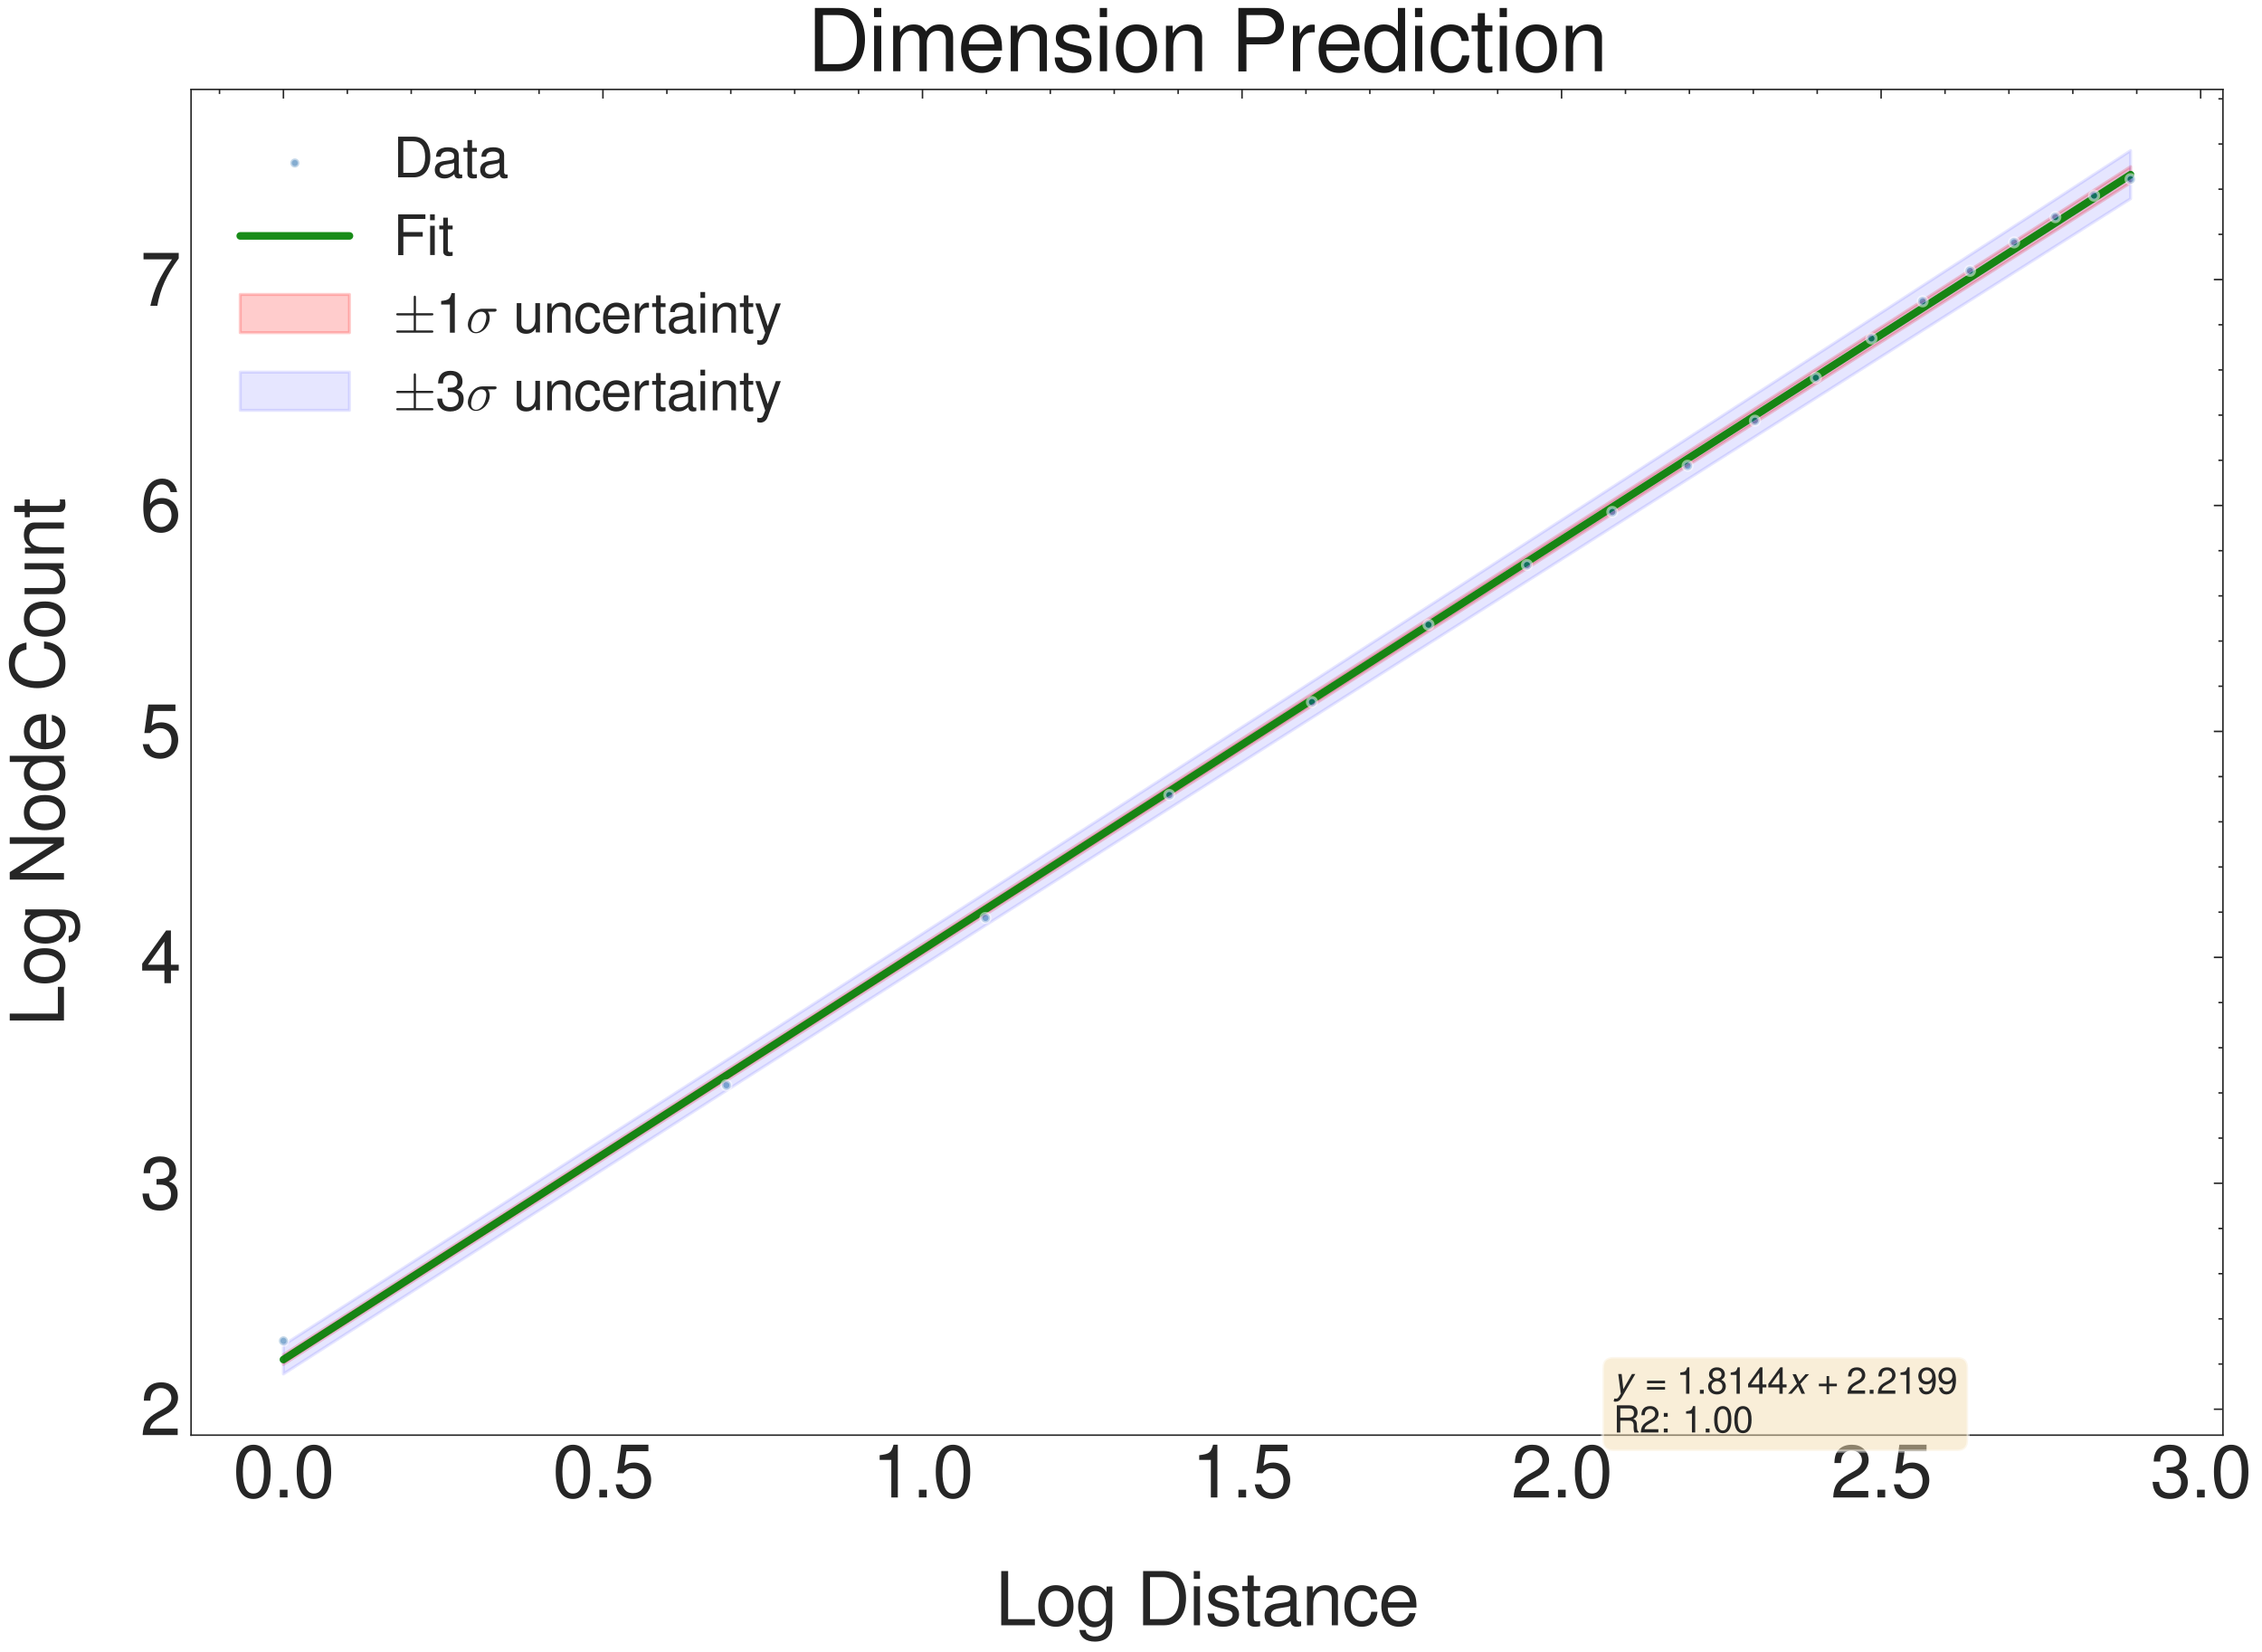 <?xml version="1.0" encoding="utf-8" standalone="no"?>
<!DOCTYPE svg PUBLIC "-//W3C//DTD SVG 1.1//EN"
  "http://www.w3.org/Graphics/SVG/1.1/DTD/svg11.dtd">
<svg xmlns:xlink="http://www.w3.org/1999/xlink" width="745.435pt" height="544.353pt" viewBox="0 0 745.435 544.353" xmlns="http://www.w3.org/2000/svg" version="1.1">
 <defs>
  <style type="text/css">*{stroke-linejoin: round; stroke-linecap: butt}</style>
 </defs>
 <g id="figure_1">
  <g id="patch_1">
   <path d="M 0 544.353 
L 745.435 544.353 
L 745.435 0 
L 0 0 
z
" style="fill: #ffffff"/>
  </g>
  <g id="axes_1">
   <g id="patch_2">
    <path d="M 62.965 472.995 
L 732.565 472.995 
L 732.565 29.475 
L 62.965 29.475 
z
" style="fill: #ffffff"/>
   </g>
   <g id="matplotlib.axis_1">
    <g id="xtick_1">
     <g id="line2d_1">
      <defs>
       <path id="m40785a1118" d="M 0 0 
L 0 3 
" style="stroke: #262626; stroke-width: 0.5"/>
      </defs>
      <g>
       <use xlink:href="#m40785a1118" x="93.402" y="29.475" style="fill: #262626; stroke: #262626; stroke-width: 0.5"/>
      </g>
     </g>
     <g id="text_1">
      <!-- $\mathdefault{0.0}$ -->
      <g style="fill: #262626" transform="translate(76.784 493.531) scale(0.24 -0.24)">
       <defs>
        <path id="NimbusSanL-Regu-30" d="M 1760 4544 
C 1338 4544 954 4360 717 4046 
C 422 3651 275 3044 275 2208 
C 275 683 787 -128 1760 -128 
C 2720 -128 3245 683 3245 2170 
C 3245 3050 3104 3638 2803 4046 
C 2566 4366 2189 4544 1760 4544 
z
M 1760 4044 
C 2368 4044 2669 3432 2669 2221 
C 2669 939 2374 340 1747 340 
C 1152 340 851 965 851 2202 
C 851 3438 1152 4044 1760 4044 
z
" transform="scale(0.016)"/>
        <path id="NimbusSanL-Regu-2e" d="M 1222 667 
L 557 667 
L 557 0 
L 1222 0 
L 1222 667 
z
" transform="scale(0.016)"/>
       </defs>
       <use xlink:href="#NimbusSanL-Regu-30" transform="scale(0.996)"/>
       <use xlink:href="#NimbusSanL-Regu-2e" transform="translate(55.392 0) scale(0.996)"/>
       <use xlink:href="#NimbusSanL-Regu-30" transform="translate(83.087 0) scale(0.996)"/>
      </g>
     </g>
    </g>
    <g id="xtick_2">
     <g id="line2d_2">
      <g>
       <use xlink:href="#m40785a1118" x="198.704" y="29.475" style="fill: #262626; stroke: #262626; stroke-width: 0.5"/>
      </g>
     </g>
     <g id="text_2">
      <!-- $\mathdefault{0.5}$ -->
      <g style="fill: #262626" transform="translate(182.087 493.531) scale(0.24 -0.24)">
       <defs>
        <path id="NimbusSanL-Regu-35" d="M 3046 4544 
L 704 4544 
L 365 2086 
L 883 2086 
C 1146 2399 1363 2508 1715 2508 
C 2323 2508 2707 2092 2707 1421 
C 2707 768 2330 372 1715 372 
C 1222 372 922 621 787 1133 
L 224 1133 
C 301 762 365 582 499 415 
C 755 70 1216 -128 1728 -128 
C 2643 -128 3283 537 3283 1497 
C 3283 2394 2688 3008 1818 3008 
C 1498 3008 1242 2925 979 2732 
L 1158 3987 
L 3046 3987 
L 3046 4544 
z
" transform="scale(0.016)"/>
       </defs>
       <use xlink:href="#NimbusSanL-Regu-30" transform="scale(0.996)"/>
       <use xlink:href="#NimbusSanL-Regu-2e" transform="translate(55.392 0) scale(0.996)"/>
       <use xlink:href="#NimbusSanL-Regu-35" transform="translate(83.087 0) scale(0.996)"/>
      </g>
     </g>
    </g>
    <g id="xtick_3">
     <g id="line2d_3">
      <g>
       <use xlink:href="#m40785a1118" x="304.007" y="29.475" style="fill: #262626; stroke: #262626; stroke-width: 0.5"/>
      </g>
     </g>
     <g id="text_3">
      <!-- $\mathdefault{1.0}$ -->
      <g style="fill: #262626" transform="translate(287.389 493.531) scale(0.24 -0.24)">
       <defs>
        <path id="NimbusSanL-Regu-31" d="M 1658 3238 
L 1658 0 
L 2221 0 
L 2221 4545 
L 1850 4545 
C 1651 3847 1523 3751 653 3642 
L 653 3238 
L 1658 3238 
z
" transform="scale(0.016)"/>
       </defs>
       <use xlink:href="#NimbusSanL-Regu-31" transform="scale(0.996)"/>
       <use xlink:href="#NimbusSanL-Regu-2e" transform="translate(55.392 0) scale(0.996)"/>
       <use xlink:href="#NimbusSanL-Regu-30" transform="translate(83.087 0) scale(0.996)"/>
      </g>
     </g>
    </g>
    <g id="xtick_4">
     <g id="line2d_4">
      <g>
       <use xlink:href="#m40785a1118" x="409.309" y="29.475" style="fill: #262626; stroke: #262626; stroke-width: 0.5"/>
      </g>
     </g>
     <g id="text_4">
      <!-- $\mathdefault{1.5}$ -->
      <g style="fill: #262626" transform="translate(392.692 493.531) scale(0.24 -0.24)">
       <use xlink:href="#NimbusSanL-Regu-31" transform="scale(0.996)"/>
       <use xlink:href="#NimbusSanL-Regu-2e" transform="translate(55.392 0) scale(0.996)"/>
       <use xlink:href="#NimbusSanL-Regu-35" transform="translate(83.087 0) scale(0.996)"/>
      </g>
     </g>
    </g>
    <g id="xtick_5">
     <g id="line2d_5">
      <g>
       <use xlink:href="#m40785a1118" x="514.612" y="29.475" style="fill: #262626; stroke: #262626; stroke-width: 0.5"/>
      </g>
     </g>
     <g id="text_5">
      <!-- $\mathdefault{2.0}$ -->
      <g style="fill: #262626" transform="translate(497.995 493.531) scale(0.24 -0.24)">
       <defs>
        <path id="NimbusSanL-Regu-32" d="M 3238 558 
L 851 558 
C 909 930 1114 1167 1670 1494 
L 2310 1840 
C 2944 2186 3270 2653 3270 3211 
C 3270 3589 3117 3942 2848 4185 
C 2579 4429 2246 4544 1818 4544 
C 1242 4544 813 4339 563 3955 
C 403 3711 333 3429 320 2967 
L 883 2967 
C 902 3275 941 3461 1018 3608 
C 1165 3884 1459 4051 1798 4051 
C 2310 4051 2694 3685 2694 3198 
C 2694 2839 2483 2531 2080 2301 
L 1491 1968 
C 544 1430 269 1000 218 0 
L 3238 0 
L 3238 558 
z
" transform="scale(0.016)"/>
       </defs>
       <use xlink:href="#NimbusSanL-Regu-32" transform="scale(0.996)"/>
       <use xlink:href="#NimbusSanL-Regu-2e" transform="translate(55.392 0) scale(0.996)"/>
       <use xlink:href="#NimbusSanL-Regu-30" transform="translate(83.087 0) scale(0.996)"/>
      </g>
     </g>
    </g>
    <g id="xtick_6">
     <g id="line2d_6">
      <g>
       <use xlink:href="#m40785a1118" x="619.915" y="29.475" style="fill: #262626; stroke: #262626; stroke-width: 0.5"/>
      </g>
     </g>
     <g id="text_6">
      <!-- $\mathdefault{2.5}$ -->
      <g style="fill: #262626" transform="translate(603.297 493.531) scale(0.24 -0.24)">
       <use xlink:href="#NimbusSanL-Regu-32" transform="scale(0.996)"/>
       <use xlink:href="#NimbusSanL-Regu-2e" transform="translate(55.392 0) scale(0.996)"/>
       <use xlink:href="#NimbusSanL-Regu-35" transform="translate(83.087 0) scale(0.996)"/>
      </g>
     </g>
    </g>
    <g id="xtick_7">
     <g id="line2d_7">
      <g>
       <use xlink:href="#m40785a1118" x="725.217" y="29.475" style="fill: #262626; stroke: #262626; stroke-width: 0.5"/>
      </g>
     </g>
     <g id="text_7">
      <!-- $\mathdefault{3.0}$ -->
      <g style="fill: #262626" transform="translate(708.6 493.531) scale(0.24 -0.24)">
       <defs>
        <path id="NimbusSanL-Regu-33" d="M 1414 2112 
L 1485 2112 
L 1722 2112 
C 2342 2112 2662 1830 2662 1284 
C 2662 712 2310 372 1722 372 
C 1107 372 806 681 768 1345 
L 205 1345 
C 230 978 294 740 403 534 
C 634 97 1082 -128 1702 -128 
C 2637 -128 3238 431 3238 1293 
C 3238 1872 3014 2194 2470 2381 
C 2893 2546 3104 2862 3104 3311 
C 3104 4082 2586 4544 1722 4544 
C 806 4544 320 4050 301 3095 
L 864 3095 
C 870 3366 896 3517 966 3655 
C 1094 3900 1376 4051 1728 4051 
C 2227 4051 2528 3760 2528 3287 
C 2528 2971 2413 2781 2163 2681 
C 2010 2618 1811 2592 1414 2592 
L 1414 2112 
z
" transform="scale(0.016)"/>
       </defs>
       <use xlink:href="#NimbusSanL-Regu-33" transform="scale(0.996)"/>
       <use xlink:href="#NimbusSanL-Regu-2e" transform="translate(55.392 0) scale(0.996)"/>
       <use xlink:href="#NimbusSanL-Regu-30" transform="translate(83.087 0) scale(0.996)"/>
      </g>
     </g>
    </g>
    <g id="xtick_8">
     <g id="line2d_8">
      <defs>
       <path id="m7f3946378b" d="M 0 0 
L 0 1.5 
" style="stroke: #262626; stroke-width: 0.5"/>
      </defs>
      <g>
       <use xlink:href="#m7f3946378b" x="72.341" y="29.475" style="fill: #262626; stroke: #262626; stroke-width: 0.5"/>
      </g>
     </g>
    </g>
    <g id="xtick_9">
     <g id="line2d_9">
      <g>
       <use xlink:href="#m7f3946378b" x="114.462" y="29.475" style="fill: #262626; stroke: #262626; stroke-width: 0.5"/>
      </g>
     </g>
    </g>
    <g id="xtick_10">
     <g id="line2d_10">
      <g>
       <use xlink:href="#m7f3946378b" x="135.523" y="29.475" style="fill: #262626; stroke: #262626; stroke-width: 0.5"/>
      </g>
     </g>
    </g>
    <g id="xtick_11">
     <g id="line2d_11">
      <g>
       <use xlink:href="#m7f3946378b" x="156.583" y="29.475" style="fill: #262626; stroke: #262626; stroke-width: 0.5"/>
      </g>
     </g>
    </g>
    <g id="xtick_12">
     <g id="line2d_12">
      <g>
       <use xlink:href="#m7f3946378b" x="177.644" y="29.475" style="fill: #262626; stroke: #262626; stroke-width: 0.5"/>
      </g>
     </g>
    </g>
    <g id="xtick_13">
     <g id="line2d_13">
      <g>
       <use xlink:href="#m7f3946378b" x="219.765" y="29.475" style="fill: #262626; stroke: #262626; stroke-width: 0.5"/>
      </g>
     </g>
    </g>
    <g id="xtick_14">
     <g id="line2d_14">
      <g>
       <use xlink:href="#m7f3946378b" x="240.825" y="29.475" style="fill: #262626; stroke: #262626; stroke-width: 0.5"/>
      </g>
     </g>
    </g>
    <g id="xtick_15">
     <g id="line2d_15">
      <g>
       <use xlink:href="#m7f3946378b" x="261.886" y="29.475" style="fill: #262626; stroke: #262626; stroke-width: 0.5"/>
      </g>
     </g>
    </g>
    <g id="xtick_16">
     <g id="line2d_16">
      <g>
       <use xlink:href="#m7f3946378b" x="282.946" y="29.475" style="fill: #262626; stroke: #262626; stroke-width: 0.5"/>
      </g>
     </g>
    </g>
    <g id="xtick_17">
     <g id="line2d_17">
      <g>
       <use xlink:href="#m7f3946378b" x="325.067" y="29.475" style="fill: #262626; stroke: #262626; stroke-width: 0.5"/>
      </g>
     </g>
    </g>
    <g id="xtick_18">
     <g id="line2d_18">
      <g>
       <use xlink:href="#m7f3946378b" x="346.128" y="29.475" style="fill: #262626; stroke: #262626; stroke-width: 0.5"/>
      </g>
     </g>
    </g>
    <g id="xtick_19">
     <g id="line2d_19">
      <g>
       <use xlink:href="#m7f3946378b" x="367.188" y="29.475" style="fill: #262626; stroke: #262626; stroke-width: 0.5"/>
      </g>
     </g>
    </g>
    <g id="xtick_20">
     <g id="line2d_20">
      <g>
       <use xlink:href="#m7f3946378b" x="388.249" y="29.475" style="fill: #262626; stroke: #262626; stroke-width: 0.5"/>
      </g>
     </g>
    </g>
    <g id="xtick_21">
     <g id="line2d_21">
      <g>
       <use xlink:href="#m7f3946378b" x="430.37" y="29.475" style="fill: #262626; stroke: #262626; stroke-width: 0.5"/>
      </g>
     </g>
    </g>
    <g id="xtick_22">
     <g id="line2d_22">
      <g>
       <use xlink:href="#m7f3946378b" x="451.43" y="29.475" style="fill: #262626; stroke: #262626; stroke-width: 0.5"/>
      </g>
     </g>
    </g>
    <g id="xtick_23">
     <g id="line2d_23">
      <g>
       <use xlink:href="#m7f3946378b" x="472.491" y="29.475" style="fill: #262626; stroke: #262626; stroke-width: 0.5"/>
      </g>
     </g>
    </g>
    <g id="xtick_24">
     <g id="line2d_24">
      <g>
       <use xlink:href="#m7f3946378b" x="493.551" y="29.475" style="fill: #262626; stroke: #262626; stroke-width: 0.5"/>
      </g>
     </g>
    </g>
    <g id="xtick_25">
     <g id="line2d_25">
      <g>
       <use xlink:href="#m7f3946378b" x="535.672" y="29.475" style="fill: #262626; stroke: #262626; stroke-width: 0.5"/>
      </g>
     </g>
    </g>
    <g id="xtick_26">
     <g id="line2d_26">
      <g>
       <use xlink:href="#m7f3946378b" x="556.733" y="29.475" style="fill: #262626; stroke: #262626; stroke-width: 0.5"/>
      </g>
     </g>
    </g>
    <g id="xtick_27">
     <g id="line2d_27">
      <g>
       <use xlink:href="#m7f3946378b" x="577.793" y="29.475" style="fill: #262626; stroke: #262626; stroke-width: 0.5"/>
      </g>
     </g>
    </g>
    <g id="xtick_28">
     <g id="line2d_28">
      <g>
       <use xlink:href="#m7f3946378b" x="598.854" y="29.475" style="fill: #262626; stroke: #262626; stroke-width: 0.5"/>
      </g>
     </g>
    </g>
    <g id="xtick_29">
     <g id="line2d_29">
      <g>
       <use xlink:href="#m7f3946378b" x="640.975" y="29.475" style="fill: #262626; stroke: #262626; stroke-width: 0.5"/>
      </g>
     </g>
    </g>
    <g id="xtick_30">
     <g id="line2d_30">
      <g>
       <use xlink:href="#m7f3946378b" x="662.036" y="29.475" style="fill: #262626; stroke: #262626; stroke-width: 0.5"/>
      </g>
     </g>
    </g>
    <g id="xtick_31">
     <g id="line2d_31">
      <g>
       <use xlink:href="#m7f3946378b" x="683.096" y="29.475" style="fill: #262626; stroke: #262626; stroke-width: 0.5"/>
      </g>
     </g>
    </g>
    <g id="xtick_32">
     <g id="line2d_32">
      <g>
       <use xlink:href="#m7f3946378b" x="704.157" y="29.475" style="fill: #262626; stroke: #262626; stroke-width: 0.5"/>
      </g>
     </g>
    </g>
    <g id="text_8">
     <!-- Log Distance -->
     <g style="fill: #262626" transform="translate(327.996 535.66) scale(0.24 -0.24)">
      <defs>
       <path id="NimbusSanL-Regu-4c" d="M 1107 4672 
L 512 4672 
L 512 0 
L 3411 0 
L 3411 526 
L 1107 526 
L 1107 4672 
z
" transform="scale(0.016)"/>
       <path id="NimbusSanL-Regu-6f" d="M 1741 3456 
C 800 3456 230 2786 230 1663 
C 230 541 794 -128 1747 -128 
C 2688 -128 3264 541 3264 1638 
C 3264 2792 2707 3456 1741 3456 
z
M 1747 2962 
C 2349 2962 2707 2472 2707 1645 
C 2707 861 2336 365 1747 365 
C 1152 365 787 855 787 1663 
C 787 2466 1152 2962 1747 2962 
z
" transform="scale(0.016)"/>
       <path id="NimbusSanL-Regu-67" d="M 2637 3341 
L 2637 2854 
C 2368 3252 2042 3438 1613 3438 
C 762 3438 186 2692 186 1600 
C 186 1048 333 598 608 276 
C 858 -7 1216 -173 1568 -173 
C 1990 -173 2285 6 2586 429 
L 2586 258 
C 2586 -192 2528 -465 2394 -649 
C 2253 -844 1978 -959 1651 -959 
C 1408 -959 1190 -896 1043 -783 
C 922 -688 870 -600 838 -406 
L 294 -406 
C 352 -1033 845 -1408 1632 -1408 
C 2131 -1408 2560 -1247 2778 -979 
C 3034 -671 3130 -249 3130 538 
L 3130 3341 
L 2637 3341 
z
M 1670 2944 
C 2246 2944 2586 2455 2586 1613 
C 2586 808 2240 320 1677 320 
C 1094 320 742 816 742 1632 
C 742 2442 1101 2944 1670 2944 
z
" transform="scale(0.016)"/>
       <path id="NimbusSanL-Regu-44" d="M 570 0 
L 2368 0 
C 3546 0 4269 885 4269 2339 
C 4269 3787 3552 4672 2368 4672 
L 570 4672 
L 570 0 
z
M 1165 526 
L 1165 4146 
L 2266 4146 
C 3187 4146 3674 3524 3674 2333 
C 3674 1154 3187 526 2266 526 
L 1165 526 
z
" transform="scale(0.016)"/>
       <path id="NimbusSanL-Regu-69" d="M 960 3359 
L 429 3359 
L 429 0 
L 960 0 
L 960 3359 
z
M 960 4672 
L 422 4672 
L 422 3999 
L 960 3999 
L 960 4672 
z
" transform="scale(0.016)"/>
       <path id="NimbusSanL-Regu-73" d="M 2803 2427 
C 2797 3085 2362 3456 1587 3456 
C 806 3456 301 3054 301 2436 
C 301 1913 570 1665 1363 1474 
L 1862 1353 
C 2234 1263 2381 1130 2381 888 
C 2381 576 2067 365 1600 365 
C 1312 365 1069 448 934 588 
C 851 684 813 779 781 1014 
L 218 1014 
C 243 241 678 -128 1555 -128 
C 2400 -128 2938 285 2938 929 
C 2938 1426 2656 1701 1990 1860 
L 1478 1981 
C 1043 2082 858 2223 858 2458 
C 858 2764 1133 2962 1568 2962 
C 1997 2962 2227 2777 2240 2427 
L 2803 2427 
z
" transform="scale(0.016)"/>
       <path id="NimbusSanL-Regu-74" d="M 1626 3380 
L 1075 3380 
L 1075 4288 
L 544 4288 
L 544 3380 
L 90 3380 
L 90 2944 
L 544 2944 
L 544 404 
C 544 64 774 -128 1190 -128 
C 1318 -128 1446 -116 1626 -83 
L 1626 366 
C 1555 346 1472 340 1370 340 
C 1139 340 1075 404 1075 641 
L 1075 2944 
L 1626 2944 
L 1626 3380 
z
" transform="scale(0.016)"/>
       <path id="NimbusSanL-Regu-61" d="M 3424 333 
C 3366 320 3341 320 3309 320 
C 3123 320 3021 415 3021 581 
L 3021 2545 
C 3021 3137 2586 3456 1760 3456 
C 1274 3456 870 3316 646 3066 
C 493 2893 429 2702 416 2370 
L 954 2370 
C 998 2777 1242 2962 1741 2962 
C 2221 2962 2490 2783 2490 2465 
L 2490 2325 
C 2490 2101 2355 2006 1933 1955 
C 1178 1860 1062 1834 858 1751 
C 467 1592 269 1292 269 859 
C 269 254 691 -128 1370 -128 
C 1792 -128 2131 19 2509 365 
C 2547 25 2714 -128 3059 -128 
C 3168 -128 3251 -116 3424 -70 
L 3424 333 
z
M 2490 1072 
C 2490 893 2438 785 2278 639 
C 2061 441 1798 340 1485 340 
C 1069 340 826 537 826 874 
C 826 1225 1062 1403 1632 1486 
C 2195 1562 2310 1588 2490 1670 
L 2490 1072 
z
" transform="scale(0.016)"/>
       <path id="NimbusSanL-Regu-6e" d="M 448 3359 
L 448 0 
L 986 0 
L 986 1853 
C 986 2539 1344 2988 1894 2988 
C 2317 2988 2586 2731 2586 2327 
L 2586 0 
L 3117 0 
L 3117 2539 
C 3117 3097 2701 3456 2054 3456 
C 1555 3456 1235 3263 941 2796 
L 941 3359 
L 448 3359 
z
" transform="scale(0.016)"/>
       <path id="NimbusSanL-Regu-63" d="M 3014 2236 
C 2989 2562 2918 2773 2790 2958 
C 2560 3271 2157 3456 1690 3456 
C 787 3456 198 2742 198 1632 
C 198 554 774 -128 1683 -128 
C 2483 -128 2989 350 3053 1167 
L 2515 1167 
C 2426 632 2150 365 1696 365 
C 1107 365 755 843 755 1632 
C 755 2466 1101 2962 1683 2962 
C 2131 2962 2413 2701 2477 2236 
L 3014 2236 
z
" transform="scale(0.016)"/>
       <path id="NimbusSanL-Regu-65" d="M 3283 1529 
C 3283 2034 3245 2338 3149 2584 
C 2931 3127 2419 3456 1792 3456 
C 858 3456 256 2742 256 1645 
C 256 547 838 -128 1779 -128 
C 2547 -128 3078 310 3213 1044 
L 2675 1044 
C 2528 598 2227 365 1798 365 
C 1459 365 1171 520 992 805 
C 864 998 819 1193 813 1529 
L 3283 1529 
z
M 826 1984 
C 870 2577 1248 2962 1786 2962 
C 2310 2962 2714 2530 2714 1984 
C 2714 1984 2714 1984 2707 1984 
L 826 1984 
z
" transform="scale(0.016)"/>
      </defs>
      <use xlink:href="#NimbusSanL-Regu-4c" transform="scale(0.996)"/>
      <use xlink:href="#NimbusSanL-Regu-6f" transform="translate(55.392 0) scale(0.996)"/>
      <use xlink:href="#NimbusSanL-Regu-67" transform="translate(110.783 0) scale(0.996)"/>
      <use xlink:href="#NimbusSanL-Regu-44" transform="translate(193.87 0) scale(0.996)"/>
      <use xlink:href="#NimbusSanL-Regu-69" transform="translate(265.8 0) scale(0.996)"/>
      <use xlink:href="#NimbusSanL-Regu-73" transform="translate(287.917 0) scale(0.996)"/>
      <use xlink:href="#NimbusSanL-Regu-74" transform="translate(337.73 0) scale(0.996)"/>
      <use xlink:href="#NimbusSanL-Regu-61" transform="translate(365.425 0) scale(0.996)"/>
      <use xlink:href="#NimbusSanL-Regu-6e" transform="translate(420.817 0) scale(0.996)"/>
      <use xlink:href="#NimbusSanL-Regu-63" transform="translate(476.209 0) scale(0.996)"/>
      <use xlink:href="#NimbusSanL-Regu-65" transform="translate(526.022 0) scale(0.996)"/>
     </g>
    </g>
   </g>
   <g id="matplotlib.axis_2">
    <g id="ytick_1">
     <g id="line2d_33">
      <defs>
       <path id="m976bef62e8" d="M 0 0 
L -3 0 
" style="stroke: #262626; stroke-width: 0.5"/>
      </defs>
      <g>
       <use xlink:href="#m976bef62e8" x="732.565" y="464.453" style="fill: #262626; stroke: #262626; stroke-width: 0.5"/>
      </g>
     </g>
     <g id="text_9">
      <!-- $\mathdefault{2}$ -->
      <g style="fill: #262626" transform="translate(46.171 472.971) scale(0.24 -0.24)">
       <use xlink:href="#NimbusSanL-Regu-32" transform="scale(0.996)"/>
      </g>
     </g>
    </g>
    <g id="ytick_2">
     <g id="line2d_34">
      <g>
       <use xlink:href="#m976bef62e8" x="732.565" y="389.99" style="fill: #262626; stroke: #262626; stroke-width: 0.5"/>
      </g>
     </g>
     <g id="text_10">
      <!-- $\mathdefault{3}$ -->
      <g style="fill: #262626" transform="translate(46.171 398.508) scale(0.24 -0.24)">
       <use xlink:href="#NimbusSanL-Regu-33" transform="scale(0.996)"/>
      </g>
     </g>
    </g>
    <g id="ytick_3">
     <g id="line2d_35">
      <g>
       <use xlink:href="#m976bef62e8" x="732.565" y="315.526" style="fill: #262626; stroke: #262626; stroke-width: 0.5"/>
      </g>
     </g>
     <g id="text_11">
      <!-- $\mathdefault{4}$ -->
      <g style="fill: #262626" transform="translate(46.171 324.044) scale(0.24 -0.24)">
       <defs>
        <path id="NimbusSanL-Regu-34" d="M 2093 1088 
L 2093 0 
L 2656 0 
L 2656 1088 
L 3328 1088 
L 3328 1594 
L 2656 1594 
L 2656 4545 
L 2240 4545 
L 179 1684 
L 179 1088 
L 2093 1088 
z
M 2093 1594 
L 672 1594 
L 2093 3583 
L 2093 1594 
z
" transform="scale(0.016)"/>
       </defs>
       <use xlink:href="#NimbusSanL-Regu-34" transform="scale(0.996)"/>
      </g>
     </g>
    </g>
    <g id="ytick_4">
     <g id="line2d_36">
      <g>
       <use xlink:href="#m976bef62e8" x="732.565" y="241.063" style="fill: #262626; stroke: #262626; stroke-width: 0.5"/>
      </g>
     </g>
     <g id="text_12">
      <!-- $\mathdefault{5}$ -->
      <g style="fill: #262626" transform="translate(46.171 249.581) scale(0.24 -0.24)">
       <use xlink:href="#NimbusSanL-Regu-35" transform="scale(0.996)"/>
      </g>
     </g>
    </g>
    <g id="ytick_5">
     <g id="line2d_37">
      <g>
       <use xlink:href="#m976bef62e8" x="732.565" y="166.599" style="fill: #262626; stroke: #262626; stroke-width: 0.5"/>
      </g>
     </g>
     <g id="text_13">
      <!-- $\mathdefault{6}$ -->
      <g style="fill: #262626" transform="translate(46.171 175.117) scale(0.24 -0.24)">
       <defs>
        <path id="NimbusSanL-Regu-36" d="M 3187 3382 
C 3078 4111 2592 4544 1901 4544 
C 1402 4544 954 4302 685 3900 
C 403 3460 275 2904 275 2081 
C 275 1321 390 836 659 434 
C 902 69 1299 -128 1798 -128 
C 2662 -128 3283 518 3283 1415 
C 3283 2268 2707 2868 1894 2868 
C 1446 2868 1094 2695 851 2362 
C 858 3444 1216 4044 1862 4044 
C 2259 4044 2534 3803 2624 3382 
L 3187 3382 
z
M 1824 2368 
C 2368 2368 2707 1986 2707 1370 
C 2707 793 2323 372 1805 372 
C 1280 372 883 813 883 1402 
C 883 1973 1267 2368 1824 2368 
z
" transform="scale(0.016)"/>
       </defs>
       <use xlink:href="#NimbusSanL-Regu-36" transform="scale(0.996)"/>
      </g>
     </g>
    </g>
    <g id="ytick_6">
     <g id="line2d_38">
      <g>
       <use xlink:href="#m976bef62e8" x="732.565" y="92.136" style="fill: #262626; stroke: #262626; stroke-width: 0.5"/>
      </g>
     </g>
     <g id="text_14">
      <!-- $\mathdefault{7}$ -->
      <g style="fill: #262626" transform="translate(46.171 100.654) scale(0.24 -0.24)">
       <defs>
        <path id="NimbusSanL-Regu-37" d="M 3328 4525 
L 294 4525 
L 294 3968 
L 2746 3968 
C 1664 2418 1222 1466 883 -32 
L 1485 -32 
C 1734 1427 2304 2681 3328 4051 
L 3328 4525 
z
" transform="scale(0.016)"/>
       </defs>
       <use xlink:href="#NimbusSanL-Regu-37" transform="scale(0.996)"/>
      </g>
     </g>
    </g>
    <g id="ytick_7">
     <g id="line2d_39">
      <defs>
       <path id="m1a0b735121" d="M 0 0 
L -1.5 0 
" style="stroke: #262626; stroke-width: 0.5"/>
      </defs>
      <g>
       <use xlink:href="#m1a0b735121" x="732.565" y="449.56" style="fill: #262626; stroke: #262626; stroke-width: 0.5"/>
      </g>
     </g>
    </g>
    <g id="ytick_8">
     <g id="line2d_40">
      <g>
       <use xlink:href="#m1a0b735121" x="732.565" y="434.668" style="fill: #262626; stroke: #262626; stroke-width: 0.5"/>
      </g>
     </g>
    </g>
    <g id="ytick_9">
     <g id="line2d_41">
      <g>
       <use xlink:href="#m1a0b735121" x="732.565" y="419.775" style="fill: #262626; stroke: #262626; stroke-width: 0.5"/>
      </g>
     </g>
    </g>
    <g id="ytick_10">
     <g id="line2d_42">
      <g>
       <use xlink:href="#m1a0b735121" x="732.565" y="404.882" style="fill: #262626; stroke: #262626; stroke-width: 0.5"/>
      </g>
     </g>
    </g>
    <g id="ytick_11">
     <g id="line2d_43">
      <g>
       <use xlink:href="#m1a0b735121" x="732.565" y="375.097" style="fill: #262626; stroke: #262626; stroke-width: 0.5"/>
      </g>
     </g>
    </g>
    <g id="ytick_12">
     <g id="line2d_44">
      <g>
       <use xlink:href="#m1a0b735121" x="732.565" y="360.204" style="fill: #262626; stroke: #262626; stroke-width: 0.5"/>
      </g>
     </g>
    </g>
    <g id="ytick_13">
     <g id="line2d_45">
      <g>
       <use xlink:href="#m1a0b735121" x="732.565" y="345.312" style="fill: #262626; stroke: #262626; stroke-width: 0.5"/>
      </g>
     </g>
    </g>
    <g id="ytick_14">
     <g id="line2d_46">
      <g>
       <use xlink:href="#m1a0b735121" x="732.565" y="330.419" style="fill: #262626; stroke: #262626; stroke-width: 0.5"/>
      </g>
     </g>
    </g>
    <g id="ytick_15">
     <g id="line2d_47">
      <g>
       <use xlink:href="#m1a0b735121" x="732.565" y="300.633" style="fill: #262626; stroke: #262626; stroke-width: 0.5"/>
      </g>
     </g>
    </g>
    <g id="ytick_16">
     <g id="line2d_48">
      <g>
       <use xlink:href="#m1a0b735121" x="732.565" y="285.741" style="fill: #262626; stroke: #262626; stroke-width: 0.5"/>
      </g>
     </g>
    </g>
    <g id="ytick_17">
     <g id="line2d_49">
      <g>
       <use xlink:href="#m1a0b735121" x="732.565" y="270.848" style="fill: #262626; stroke: #262626; stroke-width: 0.5"/>
      </g>
     </g>
    </g>
    <g id="ytick_18">
     <g id="line2d_50">
      <g>
       <use xlink:href="#m1a0b735121" x="732.565" y="255.955" style="fill: #262626; stroke: #262626; stroke-width: 0.5"/>
      </g>
     </g>
    </g>
    <g id="ytick_19">
     <g id="line2d_51">
      <g>
       <use xlink:href="#m1a0b735121" x="732.565" y="226.17" style="fill: #262626; stroke: #262626; stroke-width: 0.5"/>
      </g>
     </g>
    </g>
    <g id="ytick_20">
     <g id="line2d_52">
      <g>
       <use xlink:href="#m1a0b735121" x="732.565" y="211.277" style="fill: #262626; stroke: #262626; stroke-width: 0.5"/>
      </g>
     </g>
    </g>
    <g id="ytick_21">
     <g id="line2d_53">
      <g>
       <use xlink:href="#m1a0b735121" x="732.565" y="196.385" style="fill: #262626; stroke: #262626; stroke-width: 0.5"/>
      </g>
     </g>
    </g>
    <g id="ytick_22">
     <g id="line2d_54">
      <g>
       <use xlink:href="#m1a0b735121" x="732.565" y="181.492" style="fill: #262626; stroke: #262626; stroke-width: 0.5"/>
      </g>
     </g>
    </g>
    <g id="ytick_23">
     <g id="line2d_55">
      <g>
       <use xlink:href="#m1a0b735121" x="732.565" y="151.707" style="fill: #262626; stroke: #262626; stroke-width: 0.5"/>
      </g>
     </g>
    </g>
    <g id="ytick_24">
     <g id="line2d_56">
      <g>
       <use xlink:href="#m1a0b735121" x="732.565" y="136.814" style="fill: #262626; stroke: #262626; stroke-width: 0.5"/>
      </g>
     </g>
    </g>
    <g id="ytick_25">
     <g id="line2d_57">
      <g>
       <use xlink:href="#m1a0b735121" x="732.565" y="121.921" style="fill: #262626; stroke: #262626; stroke-width: 0.5"/>
      </g>
     </g>
    </g>
    <g id="ytick_26">
     <g id="line2d_58">
      <g>
       <use xlink:href="#m1a0b735121" x="732.565" y="107.029" style="fill: #262626; stroke: #262626; stroke-width: 0.5"/>
      </g>
     </g>
    </g>
    <g id="ytick_27">
     <g id="line2d_59">
      <g>
       <use xlink:href="#m1a0b735121" x="732.565" y="77.243" style="fill: #262626; stroke: #262626; stroke-width: 0.5"/>
      </g>
     </g>
    </g>
    <g id="ytick_28">
     <g id="line2d_60">
      <g>
       <use xlink:href="#m1a0b735121" x="732.565" y="62.351" style="fill: #262626; stroke: #262626; stroke-width: 0.5"/>
      </g>
     </g>
    </g>
    <g id="ytick_29">
     <g id="line2d_61">
      <g>
       <use xlink:href="#m1a0b735121" x="732.565" y="47.458" style="fill: #262626; stroke: #262626; stroke-width: 0.5"/>
      </g>
     </g>
    </g>
    <g id="ytick_30">
     <g id="line2d_62">
      <g>
       <use xlink:href="#m1a0b735121" x="732.565" y="32.565" style="fill: #262626; stroke: #262626; stroke-width: 0.5"/>
      </g>
     </g>
    </g>
    <g id="text_15">
     <!-- Log Node Count -->
     <g style="fill: #262626" transform="translate(21.078 338.292) rotate(-90) scale(0.24 -0.24)">
      <defs>
       <path id="NimbusSanL-Regu-4e" d="M 4134 4672 
L 3571 4672 
L 3571 851 
L 1133 4672 
L 486 4672 
L 486 -2 
L 1050 -2 
L 1050 3787 
L 3462 -2 
L 4134 -2 
L 4134 4672 
z
" transform="scale(0.016)"/>
       <path id="NimbusSanL-Regu-64" d="M 3168 4672 
L 2637 4672 
L 2637 2937 
C 2413 3276 2054 3456 1606 3456 
C 736 3456 166 2761 166 1695 
C 166 566 723 -128 1626 -128 
C 2086 -128 2406 45 2694 461 
L 2694 -2 
L 3168 -2 
L 3168 4672 
z
M 1696 2956 
C 2272 2956 2637 2447 2637 1651 
C 2637 881 2266 372 1702 372 
C 1114 372 723 887 723 1664 
C 723 2440 1114 2956 1696 2956 
z
" transform="scale(0.016)"/>
       <path id="NimbusSanL-Regu-43" d="M 4237 3229 
C 4051 4252 3462 4750 2438 4750 
C 1811 4750 1306 4552 960 4168 
C 538 3709 307 3045 307 2291 
C 307 1525 544 868 986 414 
C 1344 44 1805 -128 2413 -128 
C 3552 -128 4192 485 4333 1717 
L 3718 1717 
C 3667 1399 3603 1182 3507 997 
C 3315 614 2918 397 2419 397 
C 1491 397 902 1137 902 2298 
C 902 3491 1466 4224 2368 4224 
C 2746 4224 3098 4110 3290 3930 
C 3462 3771 3558 3573 3629 3229 
L 4237 3229 
z
" transform="scale(0.016)"/>
       <path id="NimbusSanL-Regu-75" d="M 3085 33 
L 3085 3392 
L 2554 3392 
L 2554 1479 
C 2554 790 2195 340 1638 340 
C 1216 340 947 597 947 1003 
L 947 3392 
L 416 3392 
L 416 792 
C 416 232 832 -128 1485 -128 
C 1978 -128 2291 45 2605 488 
L 2605 33 
L 3085 33 
z
" transform="scale(0.016)"/>
      </defs>
      <use xlink:href="#NimbusSanL-Regu-4c" transform="scale(0.996)"/>
      <use xlink:href="#NimbusSanL-Regu-6f" transform="translate(55.392 0) scale(0.996)"/>
      <use xlink:href="#NimbusSanL-Regu-67" transform="translate(110.783 0) scale(0.996)"/>
      <use xlink:href="#NimbusSanL-Regu-4e" transform="translate(193.87 0) scale(0.996)"/>
      <use xlink:href="#NimbusSanL-Regu-6f" transform="translate(265.8 0) scale(0.996)"/>
      <use xlink:href="#NimbusSanL-Regu-64" transform="translate(321.192 0) scale(0.996)"/>
      <use xlink:href="#NimbusSanL-Regu-65" transform="translate(376.584 0) scale(0.996)"/>
      <use xlink:href="#NimbusSanL-Regu-43" transform="translate(459.67 0) scale(0.996)"/>
      <use xlink:href="#NimbusSanL-Regu-6f" transform="translate(531.6 0) scale(0.996)"/>
      <use xlink:href="#NimbusSanL-Regu-75" transform="translate(586.992 0) scale(0.996)"/>
      <use xlink:href="#NimbusSanL-Regu-6e" transform="translate(642.384 0) scale(0.996)"/>
      <use xlink:href="#NimbusSanL-Regu-74" transform="translate(697.775 0) scale(0.996)"/>
     </g>
    </g>
   </g>
   <g id="PolyCollection_1">
    <defs>
     <path id="m23b69b10f7" d="M 93.402 -97.863 
L 93.402 -94.69 
L 239.382 -188.259 
L 324.775 -242.927 
L 385.362 -281.69 
L 432.358 -311.745 
L 470.755 -336.296 
L 503.22 -357.049 
L 531.343 -375.023 
L 556.148 -390.876 
L 578.338 -405.055 
L 598.411 -417.881 
L 616.736 -429.589 
L 633.593 -440.359 
L 649.201 -450.329 
L 663.731 -459.611 
L 677.323 -468.294 
L 690.091 -476.45 
L 702.129 -484.139 
L 702.129 -489.428 
L 702.129 -489.428 
L 690.091 -481.672 
L 677.323 -473.446 
L 663.731 -464.69 
L 649.201 -455.329 
L 633.593 -445.275 
L 616.736 -434.416 
L 598.411 -422.613 
L 578.338 -409.685 
L 556.148 -395.394 
L 531.343 -379.421 
L 503.22 -361.313 
L 470.755 -340.413 
L 432.358 -315.698 
L 385.362 -285.457 
L 324.775 -246.485 
L 239.382 -191.591 
L 93.402 -97.863 
z
" style="stroke: #ff0000; stroke-opacity: 0.2"/>
    </defs>
    <g clip-path="url(#p71ebf6f682)">
     <use xlink:href="#m23b69b10f7" x="0" y="544.353" style="fill: #ff0000; fill-opacity: 0.2; stroke: #ff0000; stroke-opacity: 0.2"/>
    </g>
   </g>
   <g id="PolyCollection_2">
    <defs>
     <path id="mf82193964e" d="M 93.402 -101.036 
L 93.402 -91.517 
L 239.382 -184.928 
L 324.775 -239.37 
L 385.362 -277.924 
L 432.358 -307.793 
L 470.755 -332.179 
L 503.22 -352.784 
L 531.343 -370.626 
L 556.148 -386.357 
L 578.338 -400.425 
L 598.411 -413.148 
L 616.736 -424.761 
L 633.593 -435.442 
L 649.201 -445.329 
L 663.731 -454.533 
L 677.323 -463.141 
L 690.091 -471.227 
L 702.129 -478.849 
L 702.129 -494.717 
L 702.129 -494.717 
L 690.091 -486.895 
L 677.323 -478.599 
L 663.731 -469.768 
L 649.201 -460.329 
L 633.593 -450.192 
L 616.736 -439.244 
L 598.411 -427.345 
L 578.338 -414.314 
L 556.148 -399.913 
L 531.343 -383.818 
L 503.22 -365.578 
L 470.755 -344.53 
L 432.358 -319.65 
L 385.362 -289.223 
L 324.775 -250.042 
L 239.382 -194.922 
L 93.402 -101.036 
z
" style="stroke: #0000ff; stroke-opacity: 0.1"/>
    </defs>
    <g clip-path="url(#p71ebf6f682)">
     <use xlink:href="#mf82193964e" x="0" y="544.353" style="fill: #0000ff; fill-opacity: 0.1; stroke: #0000ff; stroke-opacity: 0.1"/>
    </g>
   </g>
   <g id="line2d_63">
    <path d="M 93.402 448.076 
L 239.382 354.428 
L 324.775 299.647 
L 385.362 260.779 
L 432.358 230.631 
L 470.755 205.999 
L 503.22 185.172 
L 531.343 167.131 
L 556.148 151.218 
L 578.338 136.983 
L 598.411 124.106 
L 616.736 112.35 
L 633.593 101.536 
L 649.201 91.524 
L 663.731 82.202 
L 677.323 73.483 
L 690.091 65.292 
L 702.129 57.569 
" clip-path="url(#p71ebf6f682)" style="fill: none; stroke: #008000; stroke-opacity: 0.9; stroke-width: 2.5; stroke-linecap: round"/>
   </g>
   <g id="patch_3">
    <path d="M 62.965 472.995 
L 62.965 29.475 
" style="fill: none; stroke: #262626; stroke-width: 0.5; stroke-linejoin: miter; stroke-linecap: square"/>
   </g>
   <g id="patch_4">
    <path d="M 732.565 472.995 
L 732.565 29.475 
" style="fill: none; stroke: #262626; stroke-width: 0.5; stroke-linejoin: miter; stroke-linecap: square"/>
   </g>
   <g id="patch_5">
    <path d="M 62.965 472.995 
L 732.565 472.995 
" style="fill: none; stroke: #262626; stroke-width: 0.5; stroke-linejoin: miter; stroke-linecap: square"/>
   </g>
   <g id="patch_6">
    <path d="M 62.965 29.475 
L 732.565 29.475 
" style="fill: none; stroke: #262626; stroke-width: 0.5; stroke-linejoin: miter; stroke-linecap: square"/>
   </g>
   <g id="PathCollection_1">
    <defs>
     <path id="mc0406928bb" d="M 0 1.5 
C 0.398 1.5 0.779 1.342 1.061 1.061 
C 1.342 0.779 1.5 0.398 1.5 0 
C 1.5 -0.398 1.342 -0.779 1.061 -1.061 
C 0.779 -1.342 0.398 -1.5 0 -1.5 
C -0.398 -1.5 -0.779 -1.342 -1.061 -1.061 
C -1.342 -0.779 -1.5 -0.398 -1.5 0 
C -1.5 0.398 -1.342 0.779 -1.061 1.061 
C -0.779 1.342 -0.398 1.5 0 1.5 
z
" style="stroke: #ffffff; stroke-opacity: 0.5"/>
    </defs>
    <g clip-path="url(#p71ebf6f682)">
     <use xlink:href="#mc0406928bb" x="93.402" y="441.921" style="fill: #0c5da5; fill-opacity: 0.5; stroke: #ffffff; stroke-opacity: 0.5"/>
     <use xlink:href="#mc0406928bb" x="239.382" y="357.673" style="fill: #0c5da5; fill-opacity: 0.5; stroke: #ffffff; stroke-opacity: 0.5"/>
     <use xlink:href="#mc0406928bb" x="324.775" y="302.541" style="fill: #0c5da5; fill-opacity: 0.5; stroke: #ffffff; stroke-opacity: 0.5"/>
     <use xlink:href="#mc0406928bb" x="385.362" y="262.024" style="fill: #0c5da5; fill-opacity: 0.5; stroke: #ffffff; stroke-opacity: 0.5"/>
     <use xlink:href="#mc0406928bb" x="432.358" y="231.39" style="fill: #0c5da5; fill-opacity: 0.5; stroke: #ffffff; stroke-opacity: 0.5"/>
     <use xlink:href="#mc0406928bb" x="470.755" y="205.896" style="fill: #0c5da5; fill-opacity: 0.5; stroke: #ffffff; stroke-opacity: 0.5"/>
     <use xlink:href="#mc0406928bb" x="503.22" y="186.215" style="fill: #0c5da5; fill-opacity: 0.5; stroke: #ffffff; stroke-opacity: 0.5"/>
     <use xlink:href="#mc0406928bb" x="531.343" y="168.739" style="fill: #0c5da5; fill-opacity: 0.5; stroke: #ffffff; stroke-opacity: 0.5"/>
     <use xlink:href="#mc0406928bb" x="556.148" y="153.504" style="fill: #0c5da5; fill-opacity: 0.5; stroke: #ffffff; stroke-opacity: 0.5"/>
     <use xlink:href="#mc0406928bb" x="578.338" y="138.674" style="fill: #0c5da5; fill-opacity: 0.5; stroke: #ffffff; stroke-opacity: 0.5"/>
     <use xlink:href="#mc0406928bb" x="598.411" y="124.508" style="fill: #0c5da5; fill-opacity: 0.5; stroke: #ffffff; stroke-opacity: 0.5"/>
     <use xlink:href="#mc0406928bb" x="616.736" y="111.546" style="fill: #0c5da5; fill-opacity: 0.5; stroke: #ffffff; stroke-opacity: 0.5"/>
     <use xlink:href="#mc0406928bb" x="633.593" y="99.303" style="fill: #0c5da5; fill-opacity: 0.5; stroke: #ffffff; stroke-opacity: 0.5"/>
     <use xlink:href="#mc0406928bb" x="649.201" y="89.248" style="fill: #0c5da5; fill-opacity: 0.5; stroke: #ffffff; stroke-opacity: 0.5"/>
     <use xlink:href="#mc0406928bb" x="663.731" y="79.87" style="fill: #0c5da5; fill-opacity: 0.5; stroke: #ffffff; stroke-opacity: 0.5"/>
     <use xlink:href="#mc0406928bb" x="677.323" y="71.543" style="fill: #0c5da5; fill-opacity: 0.5; stroke: #ffffff; stroke-opacity: 0.5"/>
     <use xlink:href="#mc0406928bb" x="690.091" y="64.474" style="fill: #0c5da5; fill-opacity: 0.5; stroke: #ffffff; stroke-opacity: 0.5"/>
     <use xlink:href="#mc0406928bb" x="702.129" y="59.056" style="fill: #0c5da5; fill-opacity: 0.5; stroke: #ffffff; stroke-opacity: 0.5"/>
    </g>
   </g>
   <g id="text_16">
    <g id="patch_7">
     <path d="M 531.685 478.252 
L 644.995 478.252 
Q 648.595 478.252 648.595 474.652 
L 648.595 450.819 
Q 648.595 447.219 644.995 447.219 
L 531.685 447.219 
Q 528.085 447.219 528.085 450.819 
L 528.085 474.652 
Q 528.085 478.252 531.685 478.252 
z
" style="fill: #f5deb3; opacity: 0.5; stroke: #ffffff; stroke-linejoin: miter"/>
    </g>
    <!-- $y = 1.8144x + 2.2199$ -->
    <g style="fill: #262626" transform="translate(531.685 459.337) scale(0.12 -0.12)">
     <defs>
      <path id="NimbusSanL-ReguItal-79" d="M 3206 3392 
L 1715 776 
L 1421 3392 
L 845 3392 
L 1280 -1 
L 947 -522 
C 774 -792 672 -856 435 -856 
C 371 -856 326 -850 154 -830 
L 51 -1312 
C 166 -1363 243 -1376 365 -1376 
C 819 -1376 1146 -1157 1421 -681 
L 3776 3392 
L 3206 3392 
z
" transform="scale(0.016)"/>
      <path id="NimbusSanL-Regu-3d" d="M 3418 2241 
L 320 2241 
L 320 1792 
L 3418 1792 
L 3418 2241 
z
M 3418 1152 
L 320 1152 
L 320 704 
L 3418 704 
L 3418 1152 
z
" transform="scale(0.016)"/>
      <path id="NimbusSanL-Regu-38" d="M 2502 2399 
C 2970 2680 3123 2910 3123 3338 
C 3123 4046 2566 4544 1760 4544 
C 960 4544 397 4046 397 3338 
C 397 2917 550 2687 1011 2399 
C 493 2150 237 1774 237 1276 
C 237 446 864 -128 1760 -128 
C 2656 -128 3283 447 3283 1270 
C 3283 1774 3027 2150 2502 2399 
z
M 1760 4044 
C 2240 4044 2547 3764 2547 3325 
C 2547 2904 2234 2624 1760 2624 
C 1286 2624 973 2904 973 3331 
C 973 3764 1286 4044 1760 4044 
z
M 1760 2149 
C 2323 2149 2707 1792 2707 1263 
C 2707 729 2323 372 1747 372 
C 1197 372 813 735 813 1263 
C 813 1792 1197 2149 1760 2149 
z
" transform="scale(0.016)"/>
      <path id="NimbusSanL-ReguItal-78" d="M 2240 1713 
L 3731 3360 
L 3110 3360 
L 2042 2129 
L 1478 3360 
L 883 3360 
L 1638 1712 
L 109 0 
L 736 0 
L 1850 1282 
L 2426 0 
L 3027 0 
L 2240 1713 
z
" transform="scale(0.016)"/>
      <path id="NimbusSanL-Regu-2b" d="M 3418 1728 
L 2093 1728 
L 2093 3039 
L 1645 3039 
L 1645 1728 
L 320 1728 
L 320 1279 
L 1645 1279 
L 1645 -64 
L 2093 -64 
L 2093 1279 
L 3418 1279 
L 3418 1728 
z
" transform="scale(0.016)"/>
      <path id="NimbusSanL-Regu-39" d="M 339 1064 
C 448 316 934 -128 1626 -128 
C 2125 -128 2579 114 2842 516 
C 3130 956 3258 1512 3258 2335 
C 3258 3095 3142 3580 2874 3982 
C 2624 4347 2227 4544 1728 4544 
C 864 4544 243 3909 243 3027 
C 243 2190 819 1600 1638 1600 
C 2067 1600 2381 1754 2675 2106 
C 2669 991 2310 372 1664 372 
C 1267 372 992 624 902 1064 
L 339 1064 
z
M 1722 4051 
C 2246 4051 2643 3622 2643 3041 
C 2643 2491 2253 2100 1702 2100 
C 1158 2100 819 2472 819 3072 
C 819 3640 1203 4051 1722 4051 
z
" transform="scale(0.016)"/>
     </defs>
     <use xlink:href="#NimbusSanL-ReguItal-79" transform="scale(0.996)"/>
     <use xlink:href="#NimbusSanL-Regu-3d" transform="translate(87.45 0) scale(0.996)"/>
     <use xlink:href="#NimbusSanL-Regu-31" transform="translate(173.305 0) scale(0.996)"/>
     <use xlink:href="#NimbusSanL-Regu-2e" transform="translate(228.697 0) scale(0.996)"/>
     <use xlink:href="#NimbusSanL-Regu-38" transform="translate(256.392 0) scale(0.996)"/>
     <use xlink:href="#NimbusSanL-Regu-31" transform="translate(311.784 0) scale(0.996)"/>
     <use xlink:href="#NimbusSanL-Regu-34" transform="translate(367.176 0) scale(0.996)"/>
     <use xlink:href="#NimbusSanL-Regu-34" transform="translate(422.567 0) scale(0.996)"/>
     <use xlink:href="#NimbusSanL-ReguItal-78" transform="translate(477.959 0) scale(0.996)"/>
     <use xlink:href="#NimbusSanL-Regu-2b" transform="translate(559.276 0) scale(0.996)"/>
     <use xlink:href="#NimbusSanL-Regu-32" transform="translate(639.596 0) scale(0.996)"/>
     <use xlink:href="#NimbusSanL-Regu-2e" transform="translate(694.988 0) scale(0.996)"/>
     <use xlink:href="#NimbusSanL-Regu-32" transform="translate(722.683 0) scale(0.996)"/>
     <use xlink:href="#NimbusSanL-Regu-31" transform="translate(778.075 0) scale(0.996)"/>
     <use xlink:href="#NimbusSanL-Regu-39" transform="translate(833.467 0) scale(0.996)"/>
     <use xlink:href="#NimbusSanL-Regu-39" transform="translate(888.858 0) scale(0.996)"/>
    </g>
    <!-- R2: 1.00 -->
    <g style="fill: #262626" transform="translate(531.685 472.105) scale(0.12 -0.12)">
     <defs>
      <path id="NimbusSanL-Regu-52" d="M 1190 2034 
L 2726 2034 
C 3258 2034 3494 1774 3494 1187 
L 3488 762 
C 3488 468 3539 181 3622 -14 
L 4346 -14 
L 4346 136 
C 4122 292 4077 462 4064 1093 
C 4058 1873 3936 2108 3430 2329 
C 3955 2583 4166 2906 4166 3434 
C 4166 4233 3661 4672 2746 4672 
L 595 4672 
L 595 -14 
L 1190 -14 
L 1190 2034 
z
M 1190 2560 
L 1190 4146 
L 2630 4146 
C 2963 4146 3155 4096 3302 3969 
C 3462 3836 3546 3628 3546 3350 
C 3546 2806 3264 2560 2630 2560 
L 1190 2560 
z
" transform="scale(0.016)"/>
      <path id="NimbusSanL-Regu-3a" d="M 1370 667 
L 704 667 
L 704 0 
L 1370 0 
L 1370 667 
z
M 1370 3354 
L 704 3354 
L 704 2688 
L 1370 2688 
L 1370 3354 
z
" transform="scale(0.016)"/>
     </defs>
     <use xlink:href="#NimbusSanL-Regu-52" transform="scale(0.996)"/>
     <use xlink:href="#NimbusSanL-Regu-32" transform="translate(71.93 0) scale(0.996)"/>
     <use xlink:href="#NimbusSanL-Regu-3a" transform="translate(127.322 0) scale(0.996)"/>
     <use xlink:href="#NimbusSanL-Regu-31" transform="translate(189.286 0) scale(0.996)"/>
     <use xlink:href="#NimbusSanL-Regu-2e" transform="translate(244.678 0) scale(0.996)"/>
     <use xlink:href="#NimbusSanL-Regu-30" transform="translate(272.373 0) scale(0.996)"/>
     <use xlink:href="#NimbusSanL-Regu-30" transform="translate(327.765 0) scale(0.996)"/>
    </g>
   </g>
   <g id="text_17">
    <!-- Dimension Prediction -->
    <g style="fill: #1a1a1a" transform="translate(266.003 23.475) scale(0.28 -0.28)">
     <defs>
      <path id="NimbusSanL-Regu-6d" d="M 448 3359 
L 448 0 
L 986 0 
L 986 2109 
C 986 2597 1338 2988 1773 2988 
C 2170 2988 2394 2744 2394 2314 
L 2394 0 
L 2931 0 
L 2931 2109 
C 2931 2597 3283 2988 3718 2988 
C 4109 2988 4339 2738 4339 2314 
L 4339 0 
L 4877 0 
L 4877 2520 
C 4877 3122 4531 3456 3904 3456 
C 3456 3456 3187 3321 2874 2943 
C 2675 3302 2406 3456 1971 3456 
C 1523 3456 1229 3289 941 2885 
L 941 3359 
L 448 3359 
z
" transform="scale(0.016)"/>
      <path id="NimbusSanL-Regu-50" d="M 1178 1984 
L 2643 1984 
C 3008 1984 3296 2093 3546 2316 
C 3827 2573 3949 2873 3949 3303 
C 3949 4179 3430 4672 2509 4672 
L 582 4672 
L 582 -14 
L 1178 -14 
L 1178 1984 
z
M 1178 2510 
L 1178 4146 
L 2419 4146 
C 2989 4146 3328 3839 3328 3327 
C 3328 2816 2989 2510 2419 2510 
L 1178 2510 
z
" transform="scale(0.016)"/>
      <path id="NimbusSanL-Regu-72" d="M 442 3359 
L 442 0 
L 979 0 
L 979 1741 
C 979 2221 1101 2535 1357 2720 
C 1523 2842 1683 2880 2054 2880 
L 2054 3432 
C 1965 3444 1920 3444 1850 3444 
C 1504 3444 1242 3240 934 2746 
L 934 3359 
L 442 3359 
z
" transform="scale(0.016)"/>
     </defs>
     <use xlink:href="#NimbusSanL-Regu-44" transform="scale(0.996)"/>
     <use xlink:href="#NimbusSanL-Regu-69" transform="translate(71.93 0) scale(0.996)"/>
     <use xlink:href="#NimbusSanL-Regu-6d" transform="translate(94.047 0) scale(0.996)"/>
     <use xlink:href="#NimbusSanL-Regu-65" transform="translate(177.035 0) scale(0.996)"/>
     <use xlink:href="#NimbusSanL-Regu-6e" transform="translate(232.427 0) scale(0.996)"/>
     <use xlink:href="#NimbusSanL-Regu-73" transform="translate(287.819 0) scale(0.996)"/>
     <use xlink:href="#NimbusSanL-Regu-69" transform="translate(337.632 0) scale(0.996)"/>
     <use xlink:href="#NimbusSanL-Regu-6f" transform="translate(359.749 0) scale(0.996)"/>
     <use xlink:href="#NimbusSanL-Regu-6e" transform="translate(415.14 0) scale(0.996)"/>
     <use xlink:href="#NimbusSanL-Regu-50" transform="translate(498.227 0) scale(0.996)"/>
     <use xlink:href="#NimbusSanL-Regu-72" transform="translate(564.677 0) scale(0.996)"/>
     <use xlink:href="#NimbusSanL-Regu-65" transform="translate(597.852 0) scale(0.996)"/>
     <use xlink:href="#NimbusSanL-Regu-64" transform="translate(653.244 0) scale(0.996)"/>
     <use xlink:href="#NimbusSanL-Regu-69" transform="translate(708.636 0) scale(0.996)"/>
     <use xlink:href="#NimbusSanL-Regu-63" transform="translate(730.752 0) scale(0.996)"/>
     <use xlink:href="#NimbusSanL-Regu-74" transform="translate(780.566 0) scale(0.996)"/>
     <use xlink:href="#NimbusSanL-Regu-69" transform="translate(808.261 0) scale(0.996)"/>
     <use xlink:href="#NimbusSanL-Regu-6f" transform="translate(830.378 0) scale(0.996)"/>
     <use xlink:href="#NimbusSanL-Regu-6e" transform="translate(885.769 0) scale(0.996)"/>
    </g>
   </g>
   <g id="legend_1">
    <g id="PathCollection_2">
     <g>
      <use xlink:href="#mc0406928bb" x="97.165" y="53.727" style="fill: #0c5da5; fill-opacity: 0.5; stroke: #ffffff; stroke-opacity: 0.5"/>
     </g>
    </g>
    <g id="text_18">
     <!-- Data -->
     <g style="fill: #262626" transform="translate(129.565 58.452) scale(0.18 -0.18)">
      <use xlink:href="#NimbusSanL-Regu-44" transform="scale(0.996)"/>
      <use xlink:href="#NimbusSanL-Regu-61" transform="translate(71.93 0) scale(0.996)"/>
      <use xlink:href="#NimbusSanL-Regu-74" transform="translate(127.322 0) scale(0.996)"/>
      <use xlink:href="#NimbusSanL-Regu-61" transform="translate(155.017 0) scale(0.996)"/>
     </g>
    </g>
    <g id="line2d_64">
     <path d="M 79.165 77.749 
L 97.165 77.749 
L 115.165 77.749 
" style="fill: none; stroke: #008000; stroke-opacity: 0.9; stroke-width: 2.5; stroke-linecap: round"/>
    </g>
    <g id="text_19">
     <!-- Fit -->
     <g style="fill: #262626" transform="translate(129.565 84.049) scale(0.18 -0.18)">
      <defs>
       <path id="NimbusSanL-Regu-46" d="M 1171 2112 
L 3398 2112 
L 3398 2638 
L 1171 2638 
L 1171 4146 
L 3706 4146 
L 3706 4672 
L 576 4672 
L 576 -14 
L 1171 -14 
L 1171 2112 
z
" transform="scale(0.016)"/>
      </defs>
      <use xlink:href="#NimbusSanL-Regu-46" transform="scale(0.996)"/>
      <use xlink:href="#NimbusSanL-Regu-69" transform="translate(60.872 0) scale(0.996)"/>
      <use xlink:href="#NimbusSanL-Regu-74" transform="translate(82.988 0) scale(0.996)"/>
     </g>
    </g>
    <g id="patch_8">
     <path d="M 79.165 109.645 
L 115.165 109.645 
L 115.165 97.045 
L 79.165 97.045 
z
" style="fill: #ff0000; fill-opacity: 0.2; stroke: #ff0000; stroke-opacity: 0.2; stroke-linejoin: miter"/>
    </g>
    <g id="text_20">
     <!-- $\pm 1\sigma$ uncertainty -->
     <g style="fill: #262626" transform="translate(129.565 109.645) scale(0.18 -0.18)">
      <defs>
       <path id="CMSY10-6" d="M 2618 1984 
L 4397 1984 
C 4506 1984 4621 1984 4621 2112 
C 4621 2240 4506 2240 4397 2240 
L 2618 2240 
L 2618 4018 
C 2618 4121 2618 4256 2490 4256 
C 2362 4256 2362 4140 2362 4038 
L 2362 2240 
L 576 2240 
C 467 2240 352 2240 352 2112 
C 352 1984 467 1984 576 1984 
L 2362 1984 
L 2362 256 
L 576 256 
C 467 256 352 256 352 128 
C 352 0 467 0 576 0 
L 4397 0 
C 4506 0 4621 0 4621 128 
C 4621 256 4506 256 4397 256 
L 2618 256 
L 2618 1984 
z
" transform="scale(0.016)"/>
       <path id="CMMI12-1b" d="M 3251 2408 
C 3334 2408 3546 2408 3546 2612 
C 3546 2752 3424 2752 3309 2752 
L 1894 2752 
C 934 2752 243 1686 243 932 
C 243 390 595 -64 1171 -64 
C 1926 -64 2752 747 2752 1705 
C 2752 1954 2694 2196 2541 2408 
L 3251 2408 
z
M 1178 64 
C 851 64 614 313 614 754 
C 614 1137 845 2408 1786 2408 
C 2061 2408 2368 2274 2368 1781 
C 2368 1558 2266 1021 2042 652 
C 1811 275 1466 64 1178 64 
z
" transform="scale(0.016)"/>
       <path id="NimbusSanL-Regu-79" d="M 2483 3360 
L 1555 738 
L 698 3360 
L 128 3360 
L 1261 -21 
L 1056 -554 
C 973 -792 851 -882 627 -882 
C 550 -882 461 -869 346 -843 
L 346 -1325 
C 454 -1382 563 -1408 704 -1408 
C 877 -1408 1062 -1350 1203 -1247 
C 1370 -1125 1466 -983 1568 -713 
L 3059 3360 
L 2483 3360 
z
" transform="scale(0.016)"/>
      </defs>
      <use xlink:href="#CMSY10-6" transform="scale(0.996)"/>
      <use xlink:href="#NimbusSanL-Regu-31" transform="translate(77.487 0) scale(0.996)"/>
      <use xlink:href="#CMMI12-1b" transform="translate(132.879 0) scale(0.996)"/>
      <use xlink:href="#NimbusSanL-Regu-75" transform="translate(219.594 0) scale(0.996)"/>
      <use xlink:href="#NimbusSanL-Regu-6e" transform="translate(274.986 0) scale(0.996)"/>
      <use xlink:href="#NimbusSanL-Regu-63" transform="translate(330.378 0) scale(0.996)"/>
      <use xlink:href="#NimbusSanL-Regu-65" transform="translate(380.191 0) scale(0.996)"/>
      <use xlink:href="#NimbusSanL-Regu-72" transform="translate(435.583 0) scale(0.996)"/>
      <use xlink:href="#NimbusSanL-Regu-74" transform="translate(472.742 0) scale(0.996)"/>
      <use xlink:href="#NimbusSanL-Regu-61" transform="translate(500.437 0) scale(0.996)"/>
      <use xlink:href="#NimbusSanL-Regu-69" transform="translate(555.829 0) scale(0.996)"/>
      <use xlink:href="#NimbusSanL-Regu-6e" transform="translate(577.946 0) scale(0.996)"/>
      <use xlink:href="#NimbusSanL-Regu-74" transform="translate(633.337 0) scale(0.996)"/>
      <use xlink:href="#NimbusSanL-Regu-79" transform="translate(661.032 0) scale(0.996)"/>
     </g>
    </g>
    <g id="patch_9">
     <path d="M 79.165 135.242 
L 115.165 135.242 
L 115.165 122.642 
L 79.165 122.642 
z
" style="fill: #0000ff; fill-opacity: 0.1; stroke: #0000ff; stroke-opacity: 0.1; stroke-linejoin: miter"/>
    </g>
    <g id="text_21">
     <!-- $\pm 3\sigma$ uncertainty -->
     <g style="fill: #262626" transform="translate(129.565 135.242) scale(0.18 -0.18)">
      <use xlink:href="#CMSY10-6" transform="scale(0.996)"/>
      <use xlink:href="#NimbusSanL-Regu-33" transform="translate(77.487 0) scale(0.996)"/>
      <use xlink:href="#CMMI12-1b" transform="translate(132.879 0) scale(0.996)"/>
      <use xlink:href="#NimbusSanL-Regu-75" transform="translate(219.594 0) scale(0.996)"/>
      <use xlink:href="#NimbusSanL-Regu-6e" transform="translate(274.986 0) scale(0.996)"/>
      <use xlink:href="#NimbusSanL-Regu-63" transform="translate(330.378 0) scale(0.996)"/>
      <use xlink:href="#NimbusSanL-Regu-65" transform="translate(380.191 0) scale(0.996)"/>
      <use xlink:href="#NimbusSanL-Regu-72" transform="translate(435.583 0) scale(0.996)"/>
      <use xlink:href="#NimbusSanL-Regu-74" transform="translate(472.742 0) scale(0.996)"/>
      <use xlink:href="#NimbusSanL-Regu-61" transform="translate(500.437 0) scale(0.996)"/>
      <use xlink:href="#NimbusSanL-Regu-69" transform="translate(555.829 0) scale(0.996)"/>
      <use xlink:href="#NimbusSanL-Regu-6e" transform="translate(577.946 0) scale(0.996)"/>
      <use xlink:href="#NimbusSanL-Regu-74" transform="translate(633.337 0) scale(0.996)"/>
      <use xlink:href="#NimbusSanL-Regu-79" transform="translate(661.032 0) scale(0.996)"/>
     </g>
    </g>
   </g>
  </g>
 </g>
 <defs>
  <clipPath id="p71ebf6f682">
   <rect x="62.965" y="29.475" width="669.6" height="443.52"/>
  </clipPath>
 </defs>
</svg>
